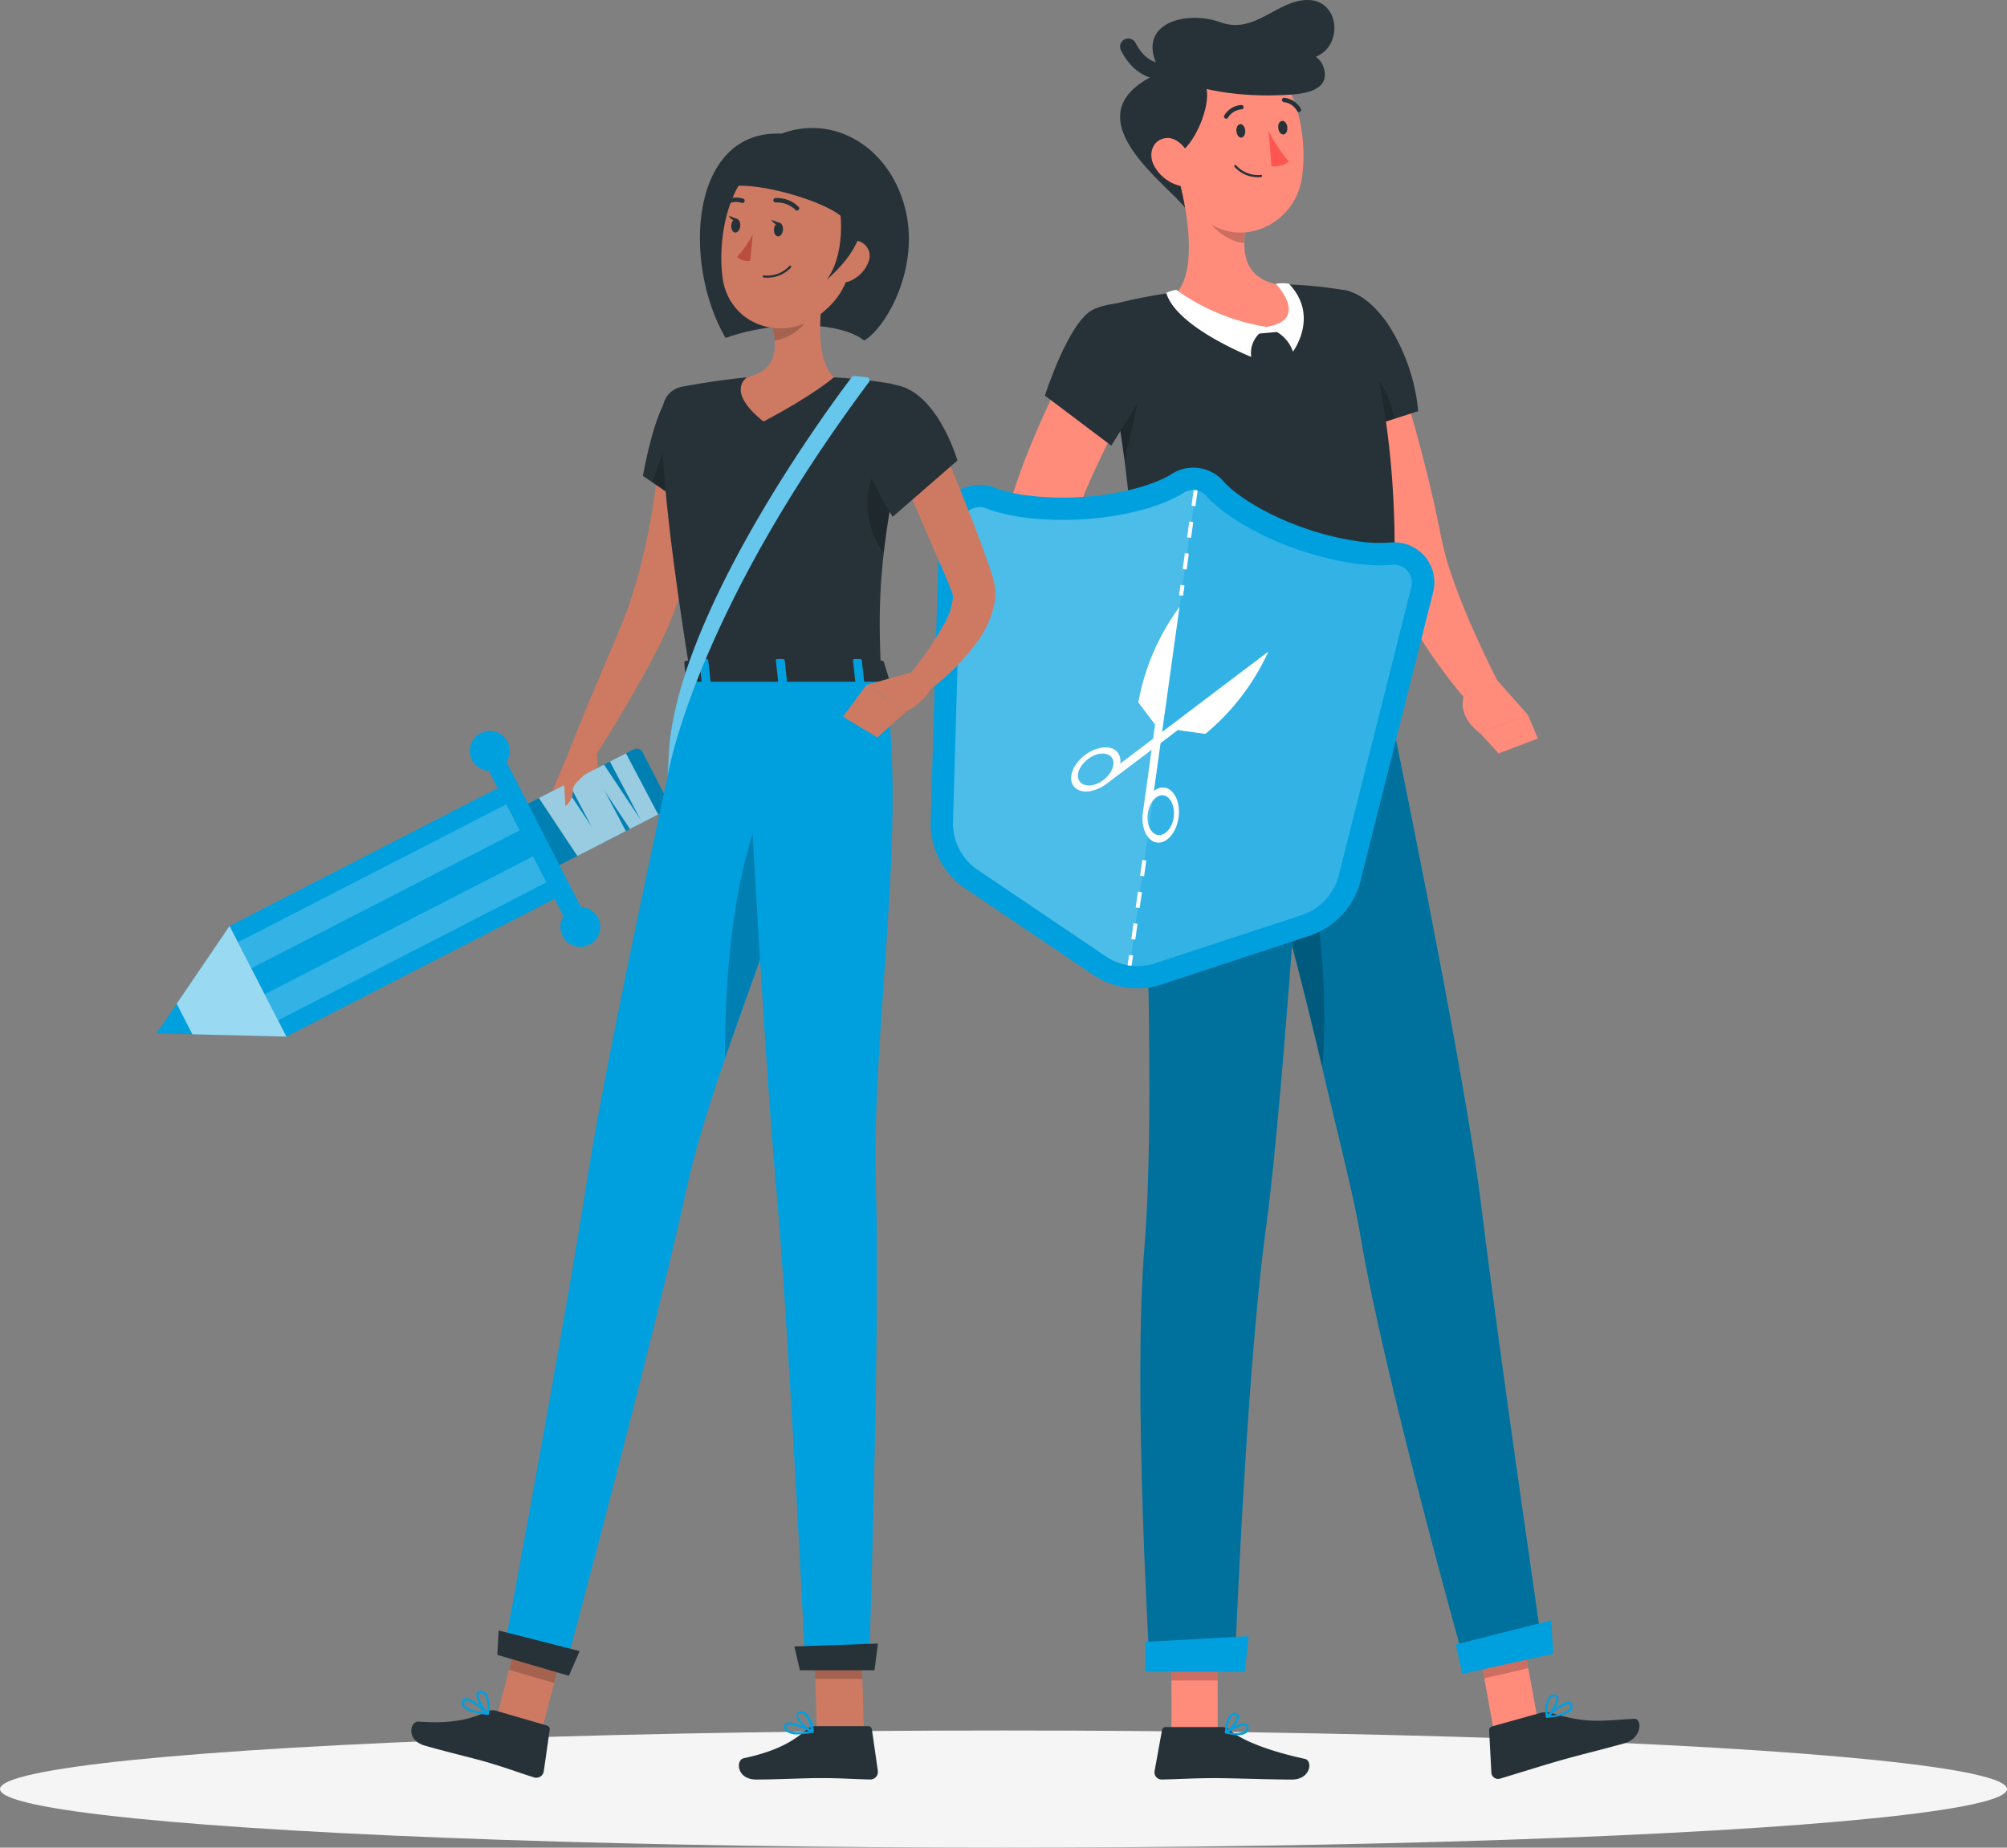 <svg xmlns="http://www.w3.org/2000/svg" width="253.212" height="233.115" viewBox="0 0 253.212 233.115">
  <rect x="0" y="0" width="253.212" height="233.115" fill="#808080" stroke="none"/>
  <g id="Design_community-rafiki" data-name="Design community-rafiki" transform="translate(-56.11 -70.558)">
    <g id="freepik--Shadow--inject-15" transform="translate(56.11 288.89)">
      <ellipse id="freepik--path--inject-15" cx="126.606" cy="7.392" rx="126.606" ry="7.392" transform="translate(0 0)" fill="#f5f5f5"/>
    </g>
    <g id="freepik--character-2--inject-15" transform="translate(173.524 70.558)">
      <path id="Path_697" data-name="Path 697" d="M277.661,79.675c-3.657-6.138,3.141-7.914,7.522-6.308s7.183-2.893,11.1-2.808,4.368,5.609,1.123,7.078-7.117,5.479-10.859,5.707c.346,5.74-3.611,16.834-5.563,13.778S265.229,85.01,277.661,79.675Z" transform="translate(-248.625 -70.558)" fill="#263238"/>
      <path id="Path_698" data-name="Path 698" d="M277.786,83.156c-1.077,0-3.474-.4-5.145-3.663a1.032,1.032,0,1,1,1.841-.934c1.437,2.808,3.409,2.54,3.493,2.527a1.025,1.025,0,0,1,.366,2.018,3.265,3.265,0,0,1-.555.052Z" transform="translate(-248.626 -73.138)" fill="#263238"/>
      <path id="Path_699" data-name="Path 699" d="M343.415,397.028l5.55-1.273L346.49,382.12l-5.55,1.273Z" transform="translate(-272.366 -178.676)" fill="#ff8b7b"/>
      <path id="Path_700" data-name="Path 700" d="M282.453,398.1h5.831l-.013-13.5H282.44Z" transform="translate(-252.065 -179.537)" fill="#ff8b7b"/>
      <path id="Path_701" data-name="Path 701" d="M287.709,404.25H280.6a.483.483,0,0,0-.483.4l-.94,5.185a.908.908,0,0,0,.9,1.038c2.285-.039,3.951-.176,6.83-.176,1.77,0,7.124.183,9.573.183s2.671-2.416,1.659-2.612c-4.532-.979-7.973-2.338-9.468-3.631A1.462,1.462,0,0,0,287.709,404.25Z" transform="translate(-250.929 -186.356)" fill="#263238"/>
      <path id="Path_702" data-name="Path 702" d="M350.34,401.471l-6.138,1.711a.5.5,0,0,0-.372.516l.281,5.3a.849.849,0,0,0,1.084.777c2.207-.653,5.367-1.672,8.149-2.449,3.265-.9,3.7-.947,7.516-2,2.312-.653,2.3-3.154,1.273-3.1-4.662.261-5.877.594-10.317-.692A2.7,2.7,0,0,0,350.34,401.471Z" transform="translate(-273.368 -185.367)" fill="#263238"/>
      <path id="Path_703" data-name="Path 703" d="M319.281,134.57c1.306,3.853,2.514,7.686,3.611,11.59S324.982,154,325.837,158c.438,2.161.725,3.683,1.234,5.472l.4,1.306.457,1.306c.313.882.653,1.77,1,2.651,1.391,3.533,3.108,7.1,4.826,10.552l-3.565,2.547a54.89,54.89,0,0,1-3.918-4.852,60.831,60.831,0,0,1-3.428-5.224,46.957,46.957,0,0,1-2.886-5.727,49.422,49.422,0,0,1-2-6.073c-1.1-3.748-2.272-7.522-3.474-11.29l-3.572-11.31Z" transform="translate(-261.945 -92.772)" fill="#ff8b7b"/>
      <path id="Path_704" data-name="Path 704" d="M307.284,131.41c-1.554,5.354,4.479,13.784,4.479,13.784l10.35-3.337a24.4,24.4,0,0,0-3.983-11.225C313.781,124.613,308.969,125.534,307.284,131.41Z" transform="translate(-260.598 -89.984)" fill="#263238"/>
      <path id="Path_705" data-name="Path 705" d="M312.476,137.181c-2.612-1.228-4.656-1.1-5.446-.49,0,5.224,4.734,11.839,4.734,11.839l7.333-2.364A12.782,12.782,0,0,0,312.476,137.181Z" transform="translate(-260.598 -93.351)" opacity="0.2"/>
      <path id="Path_706" data-name="Path 706" d="M342.887,201.69l4.055,4.571-6.053,2.3s-3.833-2.612-1.345-6.066Z" transform="translate(-271.59 -116.064)" fill="#ff8b7b"/>
      <path id="Path_707" data-name="Path 707" d="M349.363,211.661l-4.95,1.887-2.364-2.579,6.053-2.3Z" transform="translate(-272.751 -118.486)" fill="#ff8b7b"/>
      <path id="Path_708" data-name="Path 708" d="M346.49,382.13l1.273,7.026-5.55,1.273L340.94,383.4Z" transform="translate(-272.366 -178.68)" opacity="0.2"/>
      <rect id="Rectangle_666" data-name="Rectangle 666" width="5.838" height="6.961" transform="translate(30.375 205.063)" opacity="0.2"/>
      <path id="Path_709" data-name="Path 709" d="M267.5,128.617c6.347,22.136,5.152,45.656,5.733,50.417l31.1-2.4c3.454-28.783-2.259-45.415-3.84-49.339a1.75,1.75,0,0,0-1.306-1.064c-.849-.137-2.187-.333-3.774-.5-.855-.085-1.776-.157-2.736-.2-.529,0-1.064-.046-1.613-.059a115.756,115.756,0,0,0-13.255,1c-.829.1-1.672.235-2.488.372s-1.5.268-2.2.411C269.949,127.919,267.5,128.617,267.5,128.617Z" transform="translate(-246.881 -89.614)" fill="#263238"/>
      <path id="Path_710" data-name="Path 710" d="M270.8,143.041c.7,3.435,1.254,6.85,1.678,10.141,1.515-5.746,2.507-11.7,2.507-11.7Z" transform="translate(-248.026 -95.169)" opacity="0.2"/>
      <path id="Path_711" data-name="Path 711" d="M283.547,104.23c1.162,4.192,2.612,11.923-.157,15.019,2.488,2.116,5.714,4.538,10.781,4.329s3.918-3.624,2.436-5.354c-4.832-.764-4.976-4.3-4.408-7.666Z" transform="translate(-252.395 -82.243)" fill="#ff8b7b"/>
      <path id="Path_712" data-name="Path 712" d="M296.926,125.352a4.9,4.9,0,0,0-1.659,0s4.375,4.525-1.182,5.439a26.635,26.635,0,0,1-11.362-4.669,4.127,4.127,0,0,0-1.273.379c1.267,4.349,10.715,8.071,10.715,8.071a3.441,3.441,0,0,1,1.012-2.938l2.233-.2a4.571,4.571,0,0,1,2.018,2.481S300.817,129.414,296.926,125.352Z" transform="translate(-251.721 -89.548)" fill="#fff"/>
      <path id="Path_713" data-name="Path 713" d="M288.964,108.17l5.119,3.729a13.473,13.473,0,0,0-.222,2.377c-1.835-.124-4.479-1.92-4.819-3.8A6.439,6.439,0,0,1,288.964,108.17Z" transform="translate(-254.305 -83.61)" opacity="0.2"/>
      <path id="Path_714" data-name="Path 714" d="M282.052,89.665c.8,5.733.973,9.142,4.114,11.858,4.714,4.114,11.623.921,12.557-4.937.836-5.27-.614-13.758-6.432-15.613a7.888,7.888,0,0,0-10.239,8.691Z" transform="translate(-251.899 -74.038)" fill="#ff8b7b"/>
      <path id="Path_715" data-name="Path 715" d="M281.333,94.326c1.521,2.383,5.877-5.224,4.538-8.489s-4.878-.287-4.878-.287S278.721,90.206,281.333,94.326Z" transform="translate(-251.245 -75.33)" fill="#263238"/>
      <path id="Path_716" data-name="Path 716" d="M283.237,83.539c5.727,2.305,12.243,2.011,14.457,1.848s4.9-.784,4.035-3.448c-1.156-3.572-8.711-1.907-11.532-2.834S280.795,80.659,283.237,83.539Z" transform="translate(-252.157 -73.456)" fill="#263238"/>
      <path id="Path_717" data-name="Path 717" d="M278.915,100.717a5.106,5.106,0,0,0,2.965,2.455c1.665.5,2.468-1.045,1.959-2.677-.437-1.469-1.835-3.5-3.487-3.265S278.132,99.254,278.915,100.717Z" transform="translate(-250.721 -79.807)" fill="#ff8b7b"/>
      <path id="Path_718" data-name="Path 718" d="M332.92,325.5l-9.645,2.129s-10.4-36.841-13.406-54.792c-.908-5.452-2.978-13.229-4.865-21.418-2.39-10.317-5.374-21.477-7.836-30.207-2.573-9.2-4.479-15.815-4.479-15.815l20.34-1.574s10.017,47.961,12.126,65.638C327.4,287.839,332.92,325.5,332.92,325.5Z" transform="translate(-255.622 -116.803)" fill="#00a0df"/>
      <path id="Path_719" data-name="Path 719" d="M332.92,325.5l-9.645,2.129s-10.4-36.841-13.406-54.792c-.908-5.452-2.978-13.229-4.865-21.418-2.39-10.317-5.374-21.477-7.836-30.207-2.573-9.2-4.479-15.815-4.479-15.815l20.34-1.574s10.017,47.961,12.126,65.638C327.4,287.839,332.92,325.5,332.92,325.5Z" transform="translate(-255.622 -116.803)" opacity="0.3"/>
      <path id="Path_720" data-name="Path 720" d="M307.416,258.228c-2.39-10.317-5.374-21.477-7.836-30.207l2.09-4.571C306.815,229.425,308.343,248.08,307.416,258.228Z" transform="translate(-258.013 -123.615)" opacity="0.2"/>
      <path id="Path_721" data-name="Path 721" d="M297.677,205s-3.115,50.149-5.452,67.081c-2.553,18.538-3.957,55.83-3.957,55.83H277.585s-2.187-35.261-.692-53.42c1.7-20.713-.653-67.838-.653-67.838Z" transform="translate(-249.913 -117.212)" fill="#00a0df"/>
      <path id="Path_722" data-name="Path 722" d="M297.677,205s-3.115,50.149-5.452,67.081c-2.553,18.538-3.957,55.83-3.957,55.83H277.585s-2.187-35.261-.692-53.42c1.7-20.713-.653-67.838-.653-67.838Z" transform="translate(-249.913 -117.212)" opacity="0.3"/>
      <path id="Path_723" data-name="Path 723" d="M289.936,391.176H277.36v-3.761l13.066-.725Z" transform="translate(-250.302 -180.262)" fill="#00a0df"/>
      <path id="Path_724" data-name="Path 724" d="M349.689,387.862,338.2,390.4l-.816-3.715,12.028-3.036Z" transform="translate(-271.13 -179.207)" fill="#00a0df"/>
      <path id="Path_725" data-name="Path 725" d="M295,95.444c.039.47.313.829.62.8s.529-.418.49-.888-.313-.829-.62-.81S294.944,94.974,295,95.444Z" transform="translate(-256.42 -78.883)" fill="#263238"/>
      <path id="Path_726" data-name="Path 726" d="M303.085,94.814c.039.47.313.829.653.81s.529-.424.49-.895-.313-.829-.653-.81S303.026,94.344,303.085,94.814Z" transform="translate(-259.226 -78.665)" fill="#263238"/>
      <path id="Path_727" data-name="Path 727" d="M301.23,95.85a16.938,16.938,0,0,0,2.553,3.84,2.722,2.722,0,0,1-2.207.594Z" transform="translate(-258.586 -79.335)" fill="#ff5652"/>
      <path id="Path_728" data-name="Path 728" d="M297.387,103.972a3.866,3.866,0,0,1-2.769-1.306.136.136,0,0,1,.189-.2,3.755,3.755,0,0,0,3.147,1.221.138.138,0,0,1,.02.274A3.877,3.877,0,0,1,297.387,103.972Z" transform="translate(-256.277 -81.619)" fill="#263238"/>
      <path id="Path_729" data-name="Path 729" d="M292.861,92.57a.242.242,0,0,1-.131-.046.268.268,0,0,1-.085-.379A2.743,2.743,0,0,1,294.8,90.84a.274.274,0,0,1,.274.274.268.268,0,0,1-.268.281h0a2.174,2.174,0,0,0-1.7,1.058A.268.268,0,0,1,292.861,92.57Z" transform="translate(-255.591 -77.596)" fill="#263238"/>
      <path id="Path_730" data-name="Path 730" d="M305.935,91.265a.268.268,0,0,1-.222-.137A2.194,2.194,0,0,0,304.061,90a.287.287,0,0,1-.261-.294.274.274,0,0,1,.287-.261,2.749,2.749,0,0,1,2.1,1.4.274.274,0,0,1-.1.379.346.346,0,0,1-.157.039Z" transform="translate(-259.477 -77.114)" fill="#263238"/>
      <path id="Path_731" data-name="Path 731" d="M294.394,405.022a6.916,6.916,0,0,1-1.535-.209.15.15,0,0,1-.111-.111.137.137,0,0,1,.059-.144c.209-.131,2.037-1.306,2.7-.953a.47.47,0,0,1,.255.392.8.8,0,0,1-.255.731,1.75,1.75,0,0,1-1.11.294Zm-1.143-.4a2.761,2.761,0,0,0,2.063-.1.549.549,0,0,0,.17-.5.153.153,0,0,0-.091-.157C295.047,403.677,294,404.18,293.251,404.617Z" transform="translate(-255.641 -186.109)" fill="#00a0df"/>
      <path id="Path_732" data-name="Path 732" d="M292.923,404.108a.183.183,0,0,1-.078,0,.131.131,0,0,1-.065-.124c0-.072.072-1.757.725-2.312a.731.731,0,0,1,.581-.176h0a.477.477,0,0,1,.457.366c.15.653-.966,1.959-1.554,2.253A.124.124,0,0,1,292.923,404.108ZM294,401.745a.5.5,0,0,0-.313.118,3.25,3.25,0,0,0-.614,1.828c.581-.457,1.306-1.423,1.195-1.809,0,0,0-.118-.2-.137H294Z" transform="translate(-255.653 -185.398)" fill="#00a0df"/>
      <path id="Path_733" data-name="Path 733" d="M354.93,401.388a.15.15,0,0,1-.118-.085.131.131,0,0,1,.033-.157c.215-.2,2.155-1.959,2.945-1.783a.437.437,0,0,1,.32.294h0a.764.764,0,0,1-.072.712c-.464.718-2.135.947-3.089,1.019Zm2.743-1.763a6.048,6.048,0,0,0-2.331,1.45,3.7,3.7,0,0,0,2.468-.855.5.5,0,0,0,.039-.47.15.15,0,0,0-.124-.118Z" transform="translate(-277.175 -184.656)" fill="#00a0df"/>
      <path id="Path_734" data-name="Path 734" d="M354.893,400.9h-.039a.137.137,0,0,1-.091-.1,4.007,4.007,0,0,1,.274-2.4,1.006,1.006,0,0,1,.653-.437h0c.379-.065.535.091.6.235.281.607-.725,2.194-1.306,2.69a.2.2,0,0,1-.091.02Zm1.006-2.7a.616.616,0,0,0-.144,0h0a.718.718,0,0,0-.5.32,3.265,3.265,0,0,0-.255,1.959c.575-.607,1.221-1.815,1.051-2.181a.183.183,0,0,0-.17-.1ZM355.735,398.076Z" transform="translate(-277.138 -184.165)" fill="#00a0df"/>
      <path id="Path_735" data-name="Path 735" d="M267.474,139.991c-.94,1.743-1.959,3.624-2.886,5.465s-1.868,3.715-2.743,5.583a82.832,82.832,0,0,0-4.479,11.238l-.379,1.378c-.046.17,0,.1-.039.085h0a.307.307,0,0,0,0,.15,5.55,5.55,0,0,0,.535,1.841,29.559,29.559,0,0,0,2.925,4.839c2.344,3.265,5.139,6.484,7.888,9.605l-2.84,3.33a62.18,62.18,0,0,1-5.315-4.009,60.018,60.018,0,0,1-4.93-4.571,31.418,31.418,0,0,1-4.414-5.687,12.922,12.922,0,0,1-1.626-4.179,8.309,8.309,0,0,1-.131-1.45,5.79,5.79,0,0,1,.039-.816l.059-.431a.743.743,0,0,1,.052-.274l.34-1.75a56.809,56.809,0,0,1,1.9-6.628c.731-2.135,1.554-4.212,2.436-6.249s1.809-4.048,2.808-6.014,2-3.885,3.187-5.877Z" transform="translate(-240.475 -93.119)" fill="#ff8b7b"/>
      <path id="Path_736" data-name="Path 736" d="M264.2,129.919c-3.16,1.345-6.2,10.911-6.2,10.911l8.378,6.308s2.729-4.3,4.78-7.836C275.1,132.492,270.407,127.281,264.2,129.919Z" transform="translate(-243.584 -90.915)" fill="#263238"/>
      <path id="Path_737" data-name="Path 737" d="M274.849,202.67,280.5,204.3l-4.244,4.447s-5.146-2.076-3.611-4.362Z" transform="translate(-248.568 -116.404)" fill="#ff8b7b"/>
      <path id="Path_738" data-name="Path 738" d="M285.007,210.054l-3.931,2.527-2.756-2.965,4.244-4.447Z" transform="translate(-250.635 -117.271)" fill="#ff8b7b"/>
      <path id="Path_739" data-name="Path 739" d="M260.636,226.527a10.037,10.037,0,0,1-4.192-1.606l-16.142-10.9a9.9,9.9,0,0,1-4.375-8.528l1.1-37.481a5.074,5.074,0,0,1,5.785-4.878,4.923,4.923,0,0,1,1.182.307,17.755,17.755,0,0,0,3.977.96,36.313,36.313,0,0,0,7.359.2c5.041-.353,9.142-1.691,10.977-2.867a5.067,5.067,0,0,1,6.562.914c1.437,1.626,5.015,4.035,9.795,5.746a35.674,35.674,0,0,0,7.137,1.809h0a17.632,17.632,0,0,0,4.081.163,5.126,5.126,0,0,1,4.754,2.233,5.061,5.061,0,0,1,.679,4.042L290.17,213a9.873,9.873,0,0,1-6.53,7.006L265.129,226.1a9.984,9.984,0,0,1-4.492.424Z" transform="translate(-235.922 -101.917)" fill="#00a0df"/>
      <path id="Path_740" data-name="Path 740" d="M269.322,165.605c-2.52,1.613-7.183,2.951-12.3,3.3s-9.671-.209-12.563-1.345a2.266,2.266,0,0,0-3.121,2.031l-1.1,37.481a7.111,7.111,0,0,0,3.134,6.105l16.142,10.9a7.182,7.182,0,0,0,3.01,1.149l8.332-59.976A2.246,2.246,0,0,0,269.322,165.605Z" transform="translate(-237.419 -103.414)" fill="#fff" opacity="0.3"/>
      <path id="Path_741" data-name="Path 741" d="M296.068,218.877a7.118,7.118,0,0,0,4.682-5.028l9.142-36.351a2.272,2.272,0,0,0-2.455-2.808c-3.1.307-7.712-.418-12.452-2.129s-8.946-4.29-10.931-6.53a2.253,2.253,0,0,0-1.391-.751l-8.332,59.976a7.117,7.117,0,0,0,3.2-.287Z" transform="translate(-249.251 -103.429)" fill="#fff" opacity="0.2"/>
      <path id="Path_742" data-name="Path 742" d="M279.354,210.622a1.757,1.757,0,0,0-1.339.424l3.226-23.226a29.041,29.041,0,0,0-5.191,12.047l2.116,2.8-1.541,11.1h0c-.261,1.913.522,3.611,1.763,3.781s2.475-1.241,2.736-3.154S280.588,210.792,279.354,210.622Zm-.829,5.975c-.895-.124-1.463-1.345-1.273-2.723s1.077-2.4,1.959-2.279,1.469,1.345,1.306,2.729S279.426,216.721,278.525,216.6Z" transform="translate(-249.848 -111.25)" fill="#fff"/>
      <path id="Path_743" data-name="Path 743" d="M268.964,209.216a1.757,1.757,0,0,1,.287,1.378l18.7-14.144A29.263,29.263,0,0,1,280,206.839l-3.474-.483-8.985,6.778h0c-1.541,1.162-3.4,1.306-4.159.3s-.118-2.762,1.417-3.918S268.206,208.191,268.964,209.216Zm-4.812,3.637c.549.718,1.894.653,3-.215s1.567-2.109,1.025-2.827-1.887-.653-3,.215-1.574,2.083-1.025,2.808Z" transform="translate(-245.34 -114.245)" fill="#fff"/>
      <path id="Path_744" data-name="Path 744" d="M284.423,178.58l-.5-.072.183-1.306.5.072Zm.457-3.311-.5-.072.274-2,.5.072Zm.555-4-.5-.065.274-2,.5.072Zm.555-3.99-.5-.072.274-1.992.5.072Z" transform="translate(-252.579 -103.408)" fill="#fff"/>
      <path id="Path_745" data-name="Path 745" d="M274.486,250.073l-.5-.065.183-1.306.5.065Zm.464-3.3-.5-.072.281-2,.5.072Zm.555-4-.5-.065.281-2,.5.072Zm.555-3.99-.5-.072.281-1.992.5.065Z" transform="translate(-249.133 -128.22)" fill="#fff"/>
    </g>
    <g id="freepik--character-1--inject-15" transform="translate(75.863 86.702)">
      <path id="Path_746" data-name="Path 746" d="M201.624,96c6.53-2.449,13.484,1.554,15.547,9.187s-2.318,15.267-5.1,16.919c-3.01-2.4-11.042-2.612-17.5-.333C189.028,112.212,190.138,95.463,201.624,96Z" transform="translate(-122.79 -95.281)" fill="#263238"/>
      <path id="Path_747" data-name="Path 747" d="M183.568,157.019c-.1,1.907-.326,3.65-.568,5.465s-.581,3.572-.953,5.348a61.832,61.832,0,0,1-3.108,10.533c-.32.868-.744,1.711-1.117,2.566s-.8,1.613-1.221,2.4c-.836,1.574-1.685,3.121-2.566,4.656-1.77,3.062-3.585,6.079-5.55,9.024l-2.664-1.384c1.26-3.265,2.612-6.53,3.977-9.736l2.037-4.812.973-2.377c.287-.777.614-1.515.855-2.312a71.086,71.086,0,0,0,2.481-9.736c.32-1.659.555-3.343.8-5.021s.424-3.4.568-5Z" transform="translate(-113.934 -116.574)" fill="#ce7a63"/>
      <path id="Path_748" data-name="Path 748" d="M184.483,145.934c-2.442.62-4.153,10.683-4.153,10.683l9.351,6.36s3.846-11.93,1.959-14.614C189.687,145.562,188.055,145.027,184.483,145.934Z" transform="translate(-118.969 -112.718)" fill="#263238"/>
      <path id="Path_749" data-name="Path 749" d="M185.343,149.59l-3.173,9.266,5.08,3.441Z" transform="translate(-119.608 -114.127)" opacity="0.2"/>
      <path id="Path_750" data-name="Path 750" d="M165.261,214.287l-2.481,5.877,5.276-.94s1.247-3.6-.424-5.413Z" transform="translate(-112.879 -136.413)" fill="#ce7a63"/>
      <path id="Path_751" data-name="Path 751" d="M161.39,225.985l5.2-.993.979-2.893-5.276.94Z" transform="translate(-112.397 -139.29)" fill="#ce7a63"/>
      <rect id="Rectangle_667" data-name="Rectangle 667" width="16.488" height="8.717" rx="0.81" transform="translate(46.272 85.556) rotate(-27.2)" fill="#00a0df"/>
      <rect id="Rectangle_668" data-name="Rectangle 668" width="16.488" height="8.717" rx="0.81" transform="translate(46.272 85.556) rotate(-27.2)" opacity="0.2"/>
      <g id="Group_696" data-name="Group 696" transform="translate(48.236 78.899)" opacity="0.6">
        <path id="Path_752" data-name="Path 752" d="M168.262,229.567l-3.173,1.632-4.858-7.313,3.173-1.626Z" transform="translate(-160.23 -218.244)" fill="#fff"/>
        <path id="Path_753" data-name="Path 753" d="M173.185,227.032l-3.167,1.632-4.068-7.718,3.173-1.626Z" transform="translate(-162.215 -217.224)" fill="#fff"/>
        <path id="Path_754" data-name="Path 754" d="M176.825,225.6l-1.587.816-4.858-7.307,1.587-.816Z" transform="translate(-163.752 -216.867)" fill="#fff"/>
        <path id="Path_755" data-name="Path 755" d="M180.046,223.828l-2.024,1.038-4.062-7.718,2.018-1.038Z" transform="translate(-164.995 -216.11)" fill="#fff"/>
      </g>
      <rect id="Rectangle_669" data-name="Rectangle 669" width="2.481" height="24.99" rx="1.241" transform="matrix(0.89, -0.457, 0.457, 0.89, 40.928, 79.162)" fill="#00a0df"/>
      <rect id="Rectangle_670" data-name="Rectangle 670" width="38.062" height="15.698" transform="translate(50.233 97.25) rotate(152.8)" fill="#00a0df"/>
      <rect id="Rectangle_671" data-name="Rectangle 671" width="38.062" height="3.689" transform="translate(45.798 88.625) rotate(152.8)" fill="#fff" opacity="0.2"/>
      <rect id="Rectangle_672" data-name="Rectangle 672" width="38.062" height="3.689" transform="translate(49.175 95.188) rotate(152.8)" fill="#fff" opacity="0.2"/>
      <path id="Path_756" data-name="Path 756" d="M151.641,213.145a2.521,2.521,0,1,1-3.376-1.09A2.521,2.521,0,0,1,151.641,213.145Z" transform="translate(-107.362 -135.709)" fill="#00a0df"/>
      <path id="Path_757" data-name="Path 757" d="M169.136,247.176a2.514,2.514,0,1,1-3.389-1.084,2.514,2.514,0,0,1,3.389,1.084Z" transform="translate(-113.436 -147.519)" fill="#00a0df"/>
      <path id="Path_758" data-name="Path 758" d="M86.36,263.022l16.383.4L95.567,249.46Z" transform="translate(-86.36 -148.784)" fill="#00a0df"/>
      <path id="Path_759" data-name="Path 759" d="M96.917,249.47l7.176,13.961-11.865-.294-1.979-3.853Z" transform="translate(-87.71 -148.788)" fill="#fff" opacity="0.6"/>
      <path id="Path_760" data-name="Path 760" d="M184.121,147.212c-.307,3.474,0,12.093,3.448,33.478h24.088c-.379-9.292-.411-15.214,3.578-32.936a2.991,2.991,0,0,0-2.436-3.611,65.831,65.831,0,0,0-7.1-.777,76.436,76.436,0,0,0-10.944,0c-2.991.274-6.236.816-8.195,1.175A2.978,2.978,0,0,0,184.121,147.212Z" transform="translate(-120.254 -111.899)" fill="#263238"/>
      <path id="Path_761" data-name="Path 761" d="M227.727,157.74c-2.181.542-4.2,2.919-3.957,7.307a10.493,10.493,0,0,0,2.011,5.518c.385-3.369,1.032-7.287,2.057-12.3Z" transform="translate(-134.037 -116.956)" opacity="0.2"/>
      <path id="Path_762" data-name="Path 762" d="M209.891,124.61c-.692,3.52-1.384,9.964,1.084,12.315,0,0-2.462,2.187-8.881,5.576-4.878-3.918-2.063-5.576-2.063-5.576,3.918-.934,3.826-3.846,3.141-6.582Z" transform="translate(-125.526 -105.459)" fill="#ce7a63"/>
      <path id="Path_763" data-name="Path 763" d="M209.25,128.19l-3.97,3.389a11.454,11.454,0,0,1,.333,1.959c1.5-.215,3.859-1.5,4.179-3.128A4.619,4.619,0,0,0,209.25,128.19Z" transform="translate(-127.628 -106.701)" opacity="0.2"/>
      <path id="Path_764" data-name="Path 764" d="M212.731,109.018c-.921,5.818-1.182,8.3-4.427,11.016-4.871,4.094-11.812,1.691-12.655-4.277-.751-5.374.875-13.987,6.824-15.763a8.025,8.025,0,0,1,10.258,9.024Z" transform="translate(-124.226 -96.794)" fill="#ce7a63"/>
      <path id="Path_765" data-name="Path 765" d="M206.783,114.51c-.046.477-.34.836-.653.8s-.529-.437-.483-.914.333-.836.653-.81S206.829,114.059,206.783,114.51Z" transform="translate(-127.753 -101.634)" fill="#263238"/>
      <path id="Path_766" data-name="Path 766" d="M198.534,113.76c-.046.477-.333.836-.653.81s-.522-.444-.483-.921.34-.836.653-.81S198.579,113.283,198.534,113.76Z" transform="translate(-124.891 -101.374)" fill="#263238"/>
      <path id="Path_767" data-name="Path 767" d="M198.02,112.674l-1.11-.444S197.413,113.183,198.02,112.674Z" transform="translate(-124.723 -101.163)" fill="#263238"/>
      <path id="Path_768" data-name="Path 768" d="M200.5,115.81a12.713,12.713,0,0,1-1.992,2.873,2.076,2.076,0,0,0,1.672.483Z" transform="translate(-125.278 -102.405)" fill="#ba4d3c"/>
      <path id="Path_769" data-name="Path 769" d="M204.322,123.388a5.222,5.222,0,0,1-.705,0,.137.137,0,1,1,0-.274,3.813,3.813,0,0,0,3.219-1.182.137.137,0,1,1,.215.17,3.918,3.918,0,0,1-2.729,1.286Z" transform="translate(-127.003 -104.511)" fill="#263238"/>
      <path id="Path_770" data-name="Path 770" d="M221.541,119.8a4.329,4.329,0,0,1-2.312,2.338c-1.4.575-2.272-.653-2.031-2.044.215-1.267,1.2-3.1,2.671-3.069a1.959,1.959,0,0,1,1.672,2.775Z" transform="translate(-131.75 -102.825)" fill="#ce7a63"/>
      <path id="Path_771" data-name="Path 771" d="M217.071,107.162c.842,2.723,1.032,7.888-1.221,10.983,3.591-3.18,5.74-6.693,4.055-12.165A22.5,22.5,0,0,0,217.071,107.162Z" transform="translate(-131.296 -98.994)" fill="#263238"/>
      <path id="Path_772" data-name="Path 772" d="M203.7,98.41c-4.46.379-5.028,3.663-5.942,5.315,3.265-.575,12.531,2.063,14.13,4.29,3.441.725,2.769-4.865,2.769-4.865S213.921,97.874,203.7,98.41Z" transform="translate(-125.018 -96.353)" fill="#263238"/>
      <path id="Path_773" data-name="Path 773" d="M208.62,110.389a.287.287,0,0,1-.32-.091,3.352,3.352,0,0,0-2.507-.914.281.281,0,0,1-.033-.555,3.878,3.878,0,0,1,2.978,1.117.281.281,0,0,1-.046.4A.268.268,0,0,1,208.62,110.389Z" transform="translate(-127.716 -99.981)" fill="#263238"/>
      <path id="Path_774" data-name="Path 774" d="M195.988,109.762a.281.281,0,0,1-.176-.516,2.8,2.8,0,0,1,2.54-.359.281.281,0,0,1-.215.516,2.233,2.233,0,0,0-2.011.307A.274.274,0,0,1,195.988,109.762Z" transform="translate(-124.297 -99.948)" fill="#263238"/>
      <path id="Path_775" data-name="Path 775" d="M157.584,397.65l-5.694-1.659,3.467-13.3,5.694,1.665Z" transform="translate(-109.1 -195.018)" fill="#ce7a63"/>
      <path id="Path_776" data-name="Path 776" d="M146.3,401.075l6.4,1.867a.47.47,0,0,1,.34.522l-.751,5.27a.953.953,0,0,1-1.208.751c-2.22-.692-3.265-1.136-6.066-1.959-1.73-.5-5.361-1.365-7.757-2.063s-1.822-3.1-.764-3.023c4.741.34,6.882-.47,8.756-1.306A1.541,1.541,0,0,1,146.3,401.075Z" transform="translate(-103.44 -201.375)" fill="#263238"/>
      <g id="Group_697" data-name="Group 697" transform="translate(44.468 187.679)" opacity="0.2">
        <path id="Path_777" data-name="Path 777" d="M156.249,382.7l-1.789,6.85,5.694,1.665,1.789-6.856Z" transform="translate(-154.46 -382.7)"/>
      </g>
      <path id="Path_778" data-name="Path 778" d="M176.916,200.63s-10.2,45.95-12.981,63.809c-2.886,18.577-10.6,59.97-10.6,59.97l7.7,2.246s11.447-42.6,15.4-60.838c4.316-19.877,18.238-46.466,18.12-65.187Z" transform="translate(-109.6 -131.839)" fill="#00a0df"/>
      <path id="Path_779" data-name="Path 779" d="M165,219.98l.235,3.8a2.456,2.456,0,0,0,.94-1.9c-.137-1.038,1.482-1.632,1.959-2.86Z" transform="translate(-113.65 -138.221)" fill="#ce7a63"/>
      <path id="Path_780" data-name="Path 780" d="M204.025,214.542c-6.732,8.7-7.895,26.524-7.836,37.122,5.093-14.8,11.7-30.866,13-44C207.636,209.534,205.716,212.355,204.025,214.542Z" transform="translate(-124.472 -134.279)" opacity="0.2"/>
      <path id="Path_781" data-name="Path 781" d="M219.667,397.829h-5.929l-.4-13.739h5.929Z" transform="translate(-130.425 -195.504)" fill="#ce7a63"/>
      <path id="Path_782" data-name="Path 782" d="M208.509,404.08h6.667a.477.477,0,0,1,.477.4l.757,5.27a.96.96,0,0,1-.953,1.058c-2.325-.039-3.441-.176-6.373-.176-1.8,0-5.531.183-8.019.183s-2.612-2.462-1.587-2.684c4.649-1,6.478-2.377,8.045-3.689A1.515,1.515,0,0,1,208.509,404.08Z" transform="translate(-125.405 -202.44)" fill="#263238"/>
      <g id="Group_698" data-name="Group 698" transform="translate(82.915 188.593)" opacity="0.2">
        <path id="Path_783" data-name="Path 783" d="M213.34,384.1l.2,7.078h5.936l-.2-7.078Z" transform="translate(-213.34 -384.1)"/>
      </g>
      <path id="Path_784" data-name="Path 784" d="M199.81,200.63s2.416,46.27,4.042,64.286c1.691,18.747,3.735,61.223,3.735,61.223h8.019s1.43-42.313.875-60.8c-.607-20.151,4.231-45.989.966-64.71Z" transform="translate(-125.729 -131.839)" fill="#00a0df"/>
      <path id="Path_785" data-name="Path 785" d="M219.7,391.489h-9.409l-.692-3,10.539-.366Z" transform="translate(-129.127 -196.902)" fill="#263238"/>
      <path id="Path_786" data-name="Path 786" d="M209.317,404.87a2.266,2.266,0,0,1-1.437-.366.777.777,0,0,1-.255-.686.444.444,0,0,1,.242-.372c.725-.4,3.089.81,3.356.947a.131.131,0,0,1,.072.144.137.137,0,0,1-.111.118,10.277,10.277,0,0,1-1.868.215Zm-1.058-1.228a.608.608,0,0,0-.261.046.189.189,0,0,0-.091.157.509.509,0,0,0,.163.451c.359.32,1.306.379,2.651.157A7.732,7.732,0,0,0,208.26,403.642Z" transform="translate(-128.439 -202.192)" fill="#00a0df"/>
      <path id="Path_787" data-name="Path 787" d="M211.953,403.917h0c-.705-.32-2.1-1.6-1.959-2.272,0-.163.137-.359.522-.4a1.019,1.019,0,0,1,.784.242,3.982,3.982,0,0,1,.888,2.285.15.15,0,0,1-.065.131A.157.157,0,0,1,211.953,403.917Zm-1.41-2.4h-.085c-.261,0-.274.131-.281.163-.065.4.882,1.41,1.606,1.841a3.265,3.265,0,0,0-.757-1.828.731.731,0,0,0-.457-.176Z" transform="translate(-129.26 -201.455)" fill="#00a0df"/>
      <path id="Path_788" data-name="Path 788" d="M161.221,391.314l-9.031-2.638.176-3.076,10.219,2.6Z" transform="translate(-109.204 -196.028)" fill="#263238"/>
      <path id="Path_789" data-name="Path 789" d="M146.754,400.459a2.227,2.227,0,0,1-1.306-.758.784.784,0,0,1-.052-.725.457.457,0,0,1,.333-.294c.816-.183,2.743,1.645,2.958,1.854a.131.131,0,0,1,.033.157.15.15,0,0,1-.137.085,10.146,10.146,0,0,1-1.828-.32Zm-.653-1.476a.549.549,0,0,0-.261,0,.176.176,0,0,0-.137.118.522.522,0,0,0,0,.483c.255.411,1.175.738,2.5.895a7.647,7.647,0,0,0-2.122-1.5Z" transform="translate(-106.824 -200.563)" fill="#00a0df"/>
      <path id="Path_790" data-name="Path 790" d="M149.564,400.284l-.052-.033c-.594-.5-1.574-2.122-1.306-2.736.072-.144.235-.307.653-.235a1.039,1.039,0,0,1,.653.451,3.972,3.972,0,0,1,.215,2.442.131.131,0,0,1-.1.1A.111.111,0,0,1,149.564,400.284Zm-.686-2.7a.183.183,0,0,0-.085,0c-.255-.052-.294.046-.313.078-.176.366.457,1.6,1.025,2.22a3.265,3.265,0,0,0-.215-1.959.712.712,0,0,0-.411-.339Z" transform="translate(-107.806 -200.075)" fill="#00a0df"/>
      <path id="Path_791" data-name="Path 791" d="M206.267,113.458l-1.117-.437S205.653,113.973,206.267,113.458Z" transform="translate(-127.583 -101.437)" fill="#263238"/>
      <path id="Path_792" data-name="Path 792" d="M213.505,198.366l.653,2.155c.085.17-.118.34-.392.34H188.953c-.222,0-.4-.1-.411-.242l-.222-2.155c0-.15.176-.274.411-.274h24.4A.437.437,0,0,1,213.505,198.366Z" transform="translate(-121.742 -130.992)" fill="#263238"/>
      <path id="Path_793" data-name="Path 793" d="M221.458,200.992h.653c.131,0,.235-.065.222-.15l-.307-2.8c0-.078-.124-.15-.248-.15h-.653c-.124,0-.229.072-.215.15l.307,2.8C221.216,200.926,221.327,200.992,221.458,200.992Z" transform="translate(-133.051 -130.888)" fill="#00a0df"/>
      <path id="Path_794" data-name="Path 794" d="M191.781,200.992h.653c.131,0,.229-.065.222-.15l-.307-2.8c0-.078-.124-.15-.255-.15h-.653c-.131,0-.229.072-.222.15l.307,2.8C191.533,200.926,191.651,200.992,191.781,200.992Z" transform="translate(-122.748 -130.888)" fill="#00a0df"/>
      <path id="Path_795" data-name="Path 795" d="M206.558,200.992h.653c.131,0,.235-.065.222-.15l-.307-2.8c0-.078-.124-.15-.248-.15h-.653c-.124,0-.229.072-.215.15l.307,2.8C206.316,200.926,206.427,200.992,206.558,200.992Z" transform="translate(-127.88 -130.888)" fill="#00a0df"/>
      <path id="Path_796" data-name="Path 796" d="M229.721,200.24l-6.171,1.73,4.989,3.389s3.4-1.724,3.448-4.186Z" transform="translate(-133.968 -131.704)" fill="#ce7a63"/>
      <path id="Path_797" data-name="Path 797" d="M233.736,153.48q1.783,4.016,3.4,8.1c1.1,2.723,2.155,5.446,3.147,8.254.248.705.49,1.4.731,2.174l.085.287.118.457a5.549,5.549,0,0,1,.137.908,6.968,6.968,0,0,1-.059,1.7,12,12,0,0,1-2.2,4.963,28.287,28.287,0,0,1-6.68,6.53l-2-2.24a40.425,40.425,0,0,0,4.63-6.765,8.045,8.045,0,0,0,.993-3.115,1.96,1.96,0,0,0-.052-.483.8.8,0,0,0-.052-.163l-.118-.3c-.235-.607-.522-1.306-.8-1.959l-3.448-7.973c-1.169-2.658-2.3-5.341-3.415-8.025Z" transform="translate(-135.567 -115.477)" fill="#ce7a63"/>
      <path id="Path_798" data-name="Path 798" d="M225.931,144.82c5.909,0,8.691,9.605,8.691,9.605l-8.175,7.111s-3.48-5.563-3.918-8.815C222.1,149.332,223.051,144.82,225.931,144.82Z" transform="translate(-133.58 -112.472)" fill="#263238"/>
      <path id="Path_799" data-name="Path 799" d="M219,206.906l4.323,2.612,3.618-3.239-4.989-3.389Z" transform="translate(-132.389 -132.624)" fill="#ce7a63"/>
      <path id="Path_800" data-name="Path 800" d="M208.689,143.2a.379.379,0,0,0-.34.144c-1.757,2.305-21.117,28.039-23.011,46.29-.078,1.143-.229,4.042-.229,4.042s3.121-19.864,25.4-49.711a.379.379,0,0,0-.261-.607Z" transform="translate(-120.628 -111.909)" fill="#00a0df"/>
      <path id="Path_801" data-name="Path 801" d="M208.689,143.2a.379.379,0,0,0-.34.144c-1.757,2.305-21.117,28.039-23.011,46.29-.078,1.143-.229,4.042-.229,4.042s3.121-19.864,25.4-49.711a.379.379,0,0,0-.261-.607Z" transform="translate(-120.628 -111.909)" fill="#fff" opacity="0.4"/>
    </g>
  </g>
</svg>
